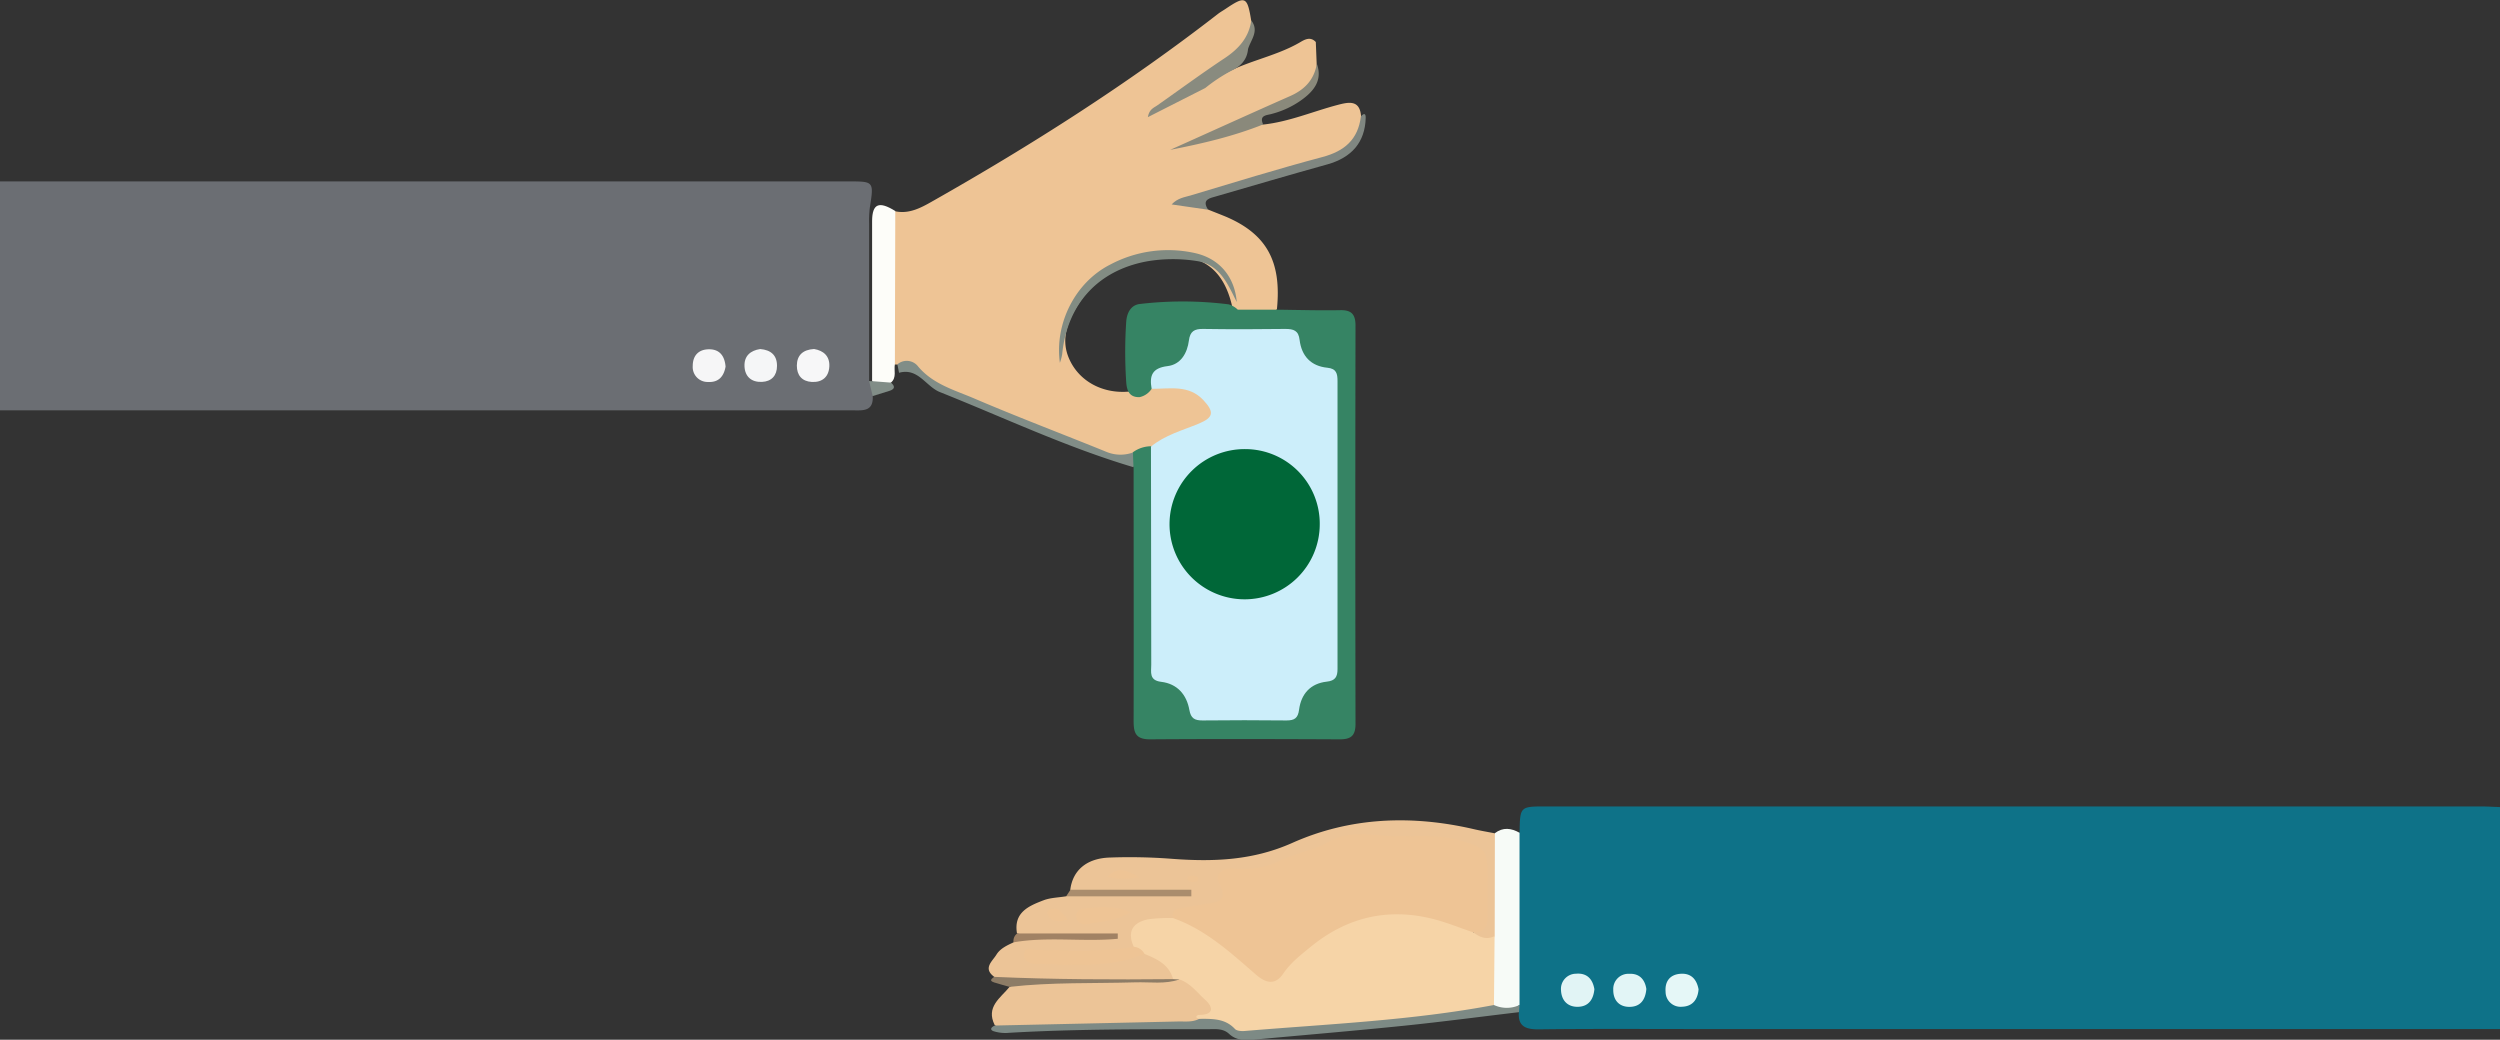 <svg xmlns="http://www.w3.org/2000/svg" viewBox="0 0 699 290.71"><rect x="0" y="0" width="699" height="290.71" fill="#333333" stroke="none"/><defs><style>.cls-1{fill:#0e7288;}.cls-2{fill:#6b6e73;}.cls-3{fill:#eec495;}.cls-4{fill:#368464;}.cls-5{fill:#ecc497;}.cls-6{fill:#f7fbf7;}.cls-7{fill:#7d8a85;}.cls-8{fill:#fdfdf9;}.cls-9{fill:#818d87;}.cls-10{fill:#808781;}.cls-11{fill:#8a897b;}.cls-12{fill:#898b7f;}.cls-13{fill:#8d7c66;}.cls-14{fill:#aa8d6d;}.cls-15{fill:#a18264;}.cls-16{fill:#e1f4f5;}.cls-17{fill:#e2f5f6;}.cls-18{fill:#e5f7f7;}.cls-19{fill:#f5f6f7;}.cls-20{fill:#f7f7f8;}.cls-21{fill:#f6f6f7;}.cls-22{fill:#cceefa;}.cls-23{fill:#828c83;}.cls-24{fill:#f6d4a7;}.cls-25{fill:#006738;}</style></defs><title>adquiere</title><g id="Layer_2" data-name="Layer 2"><g id="Layer_1-2" data-name="Layer 1"><g id="fVRSon"><g id="PNSLaf"><path class="cls-1" d="M699,287.72l-224.91,0c-14.66,0-29.32-.1-44,.09-3.76,0-5.73-1-5.41-4.95a7.56,7.56,0,0,1-1.47-2.55c-1.1-14.56-.49-29.14-.33-43.71a4.37,4.37,0,0,1,2-3.81c.11-7.3.11-7.31,7.39-7.31H693.51c1.83,0,3.66.12,5.49.18Z"/><path class="cls-2" d="M0,50.72H237.2c7.18,0,7.15,0,6,7.37a30.36,30.36,0,0,0-.19,4.48q0,22,0,43.94c1.67,1.1,2.19,2.46,1,4.22.26,4.49-2.94,4-5.77,4q-45.7,0-91.41,0-73.42,0-146.85,0Z"/><path class="cls-3" d="M367.9,11.75l.24,6.09c.61,5.09-2.33,8.07-6.4,10-9.51,4.4-18.64,9.68-29.14,12.28,7.17-1.23,13-6.54,20.58-5.29,7.27-.78,14-3.71,21-5.54,3.1-.81,6.07-1.32,6.38,3.3,0,6.88-2.69,10.53-9.2,12.12-11.91,2.9-23.5,6.89-35.28,10.24A3,3,0,0,0,334.39,56c.77,1.32,2.26,1.74,3.4,2.6,1.68.68,3.38,1.33,5,2,11.37,4.87,15.57,12.5,14.24,25.83-3.12,3.81-7,2.37-10.78,1.57a4.09,4.09,0,0,1-1.66-2C342,74.12,334.7,70,322.33,72c-9.8,1.56-17,6.1-21.78,14.61-2.45,4.35-3.78,8.86-1.59,13.76,3.14,7.06,11.07,10.6,19.49,8.68a9.2,9.2,0,0,1,4.13-1.84c5-1,9.87-1.33,14.22,2.08,4.93,3.88,4.35,9-1.41,11.56-4.09,1.8-8.25,3.46-12.29,5.37-2.11.27-3.71,2.08-5.94,2A16.11,16.11,0,0,1,308,127c-13.65-5.67-27.49-10.87-41-16.76-3.66-1.59-7.43-3-10.08-6.21-1.53-1.89-4-1.43-6-2.1l-.7,0c-2.45-1.14-2.36-3.45-2.41-5.56q-.31-15.92,0-31.82c.05-2.11,0-4.44,2.51-5.47,3.89.81,7.22-1,10.31-2.76,27.79-15.74,54.69-32.86,79.95-52.46.66-.51,1.4-.91,2.09-1.38,5.54-3.72,6.07-3.48,7.17,3.31.8,5.16-2.19,8.45-5.83,11.23-5.48,4.2-10.88,8.57-15.71,10.79,1.89-1.06,5.08-3.23,8.57-4.86a10.33,10.33,0,0,0,3.29-1c7.17-4.74,15.91-5.81,23.27-10.09C364.86,11,366.41,10.16,367.9,11.75Z"/><path class="cls-4" d="M322,108.71a5.39,5.39,0,0,1-3.37,2.33c-2.94.1-3.58-1.94-3.74-4.21a126.33,126.33,0,0,1,0-16.85c.18-2.58,1.37-4.77,3.94-5a102.65,102.65,0,0,1,24.71.12,6.22,6.22,0,0,1,2.55,1.49l10.94,0c5.83.06,11.66.24,17.48.14C377.74,86.6,379,87.76,379,91q-.1,55.71,0,111.42c0,3.31-1.3,4.32-4.46,4.3-17.65-.08-35.31-.13-53,0-4.05,0-4.59-1.86-4.58-5.2.05-23.65,0-47.3,0-71a3.41,3.41,0,0,1-.13-4.12,8.78,8.78,0,0,1,5-1.63c3.13,1.55,2.36,4.55,2.39,7.05q.22,24,0,47.93c0,4.67.52,8.45,5.53,10.47,2.09.84,3.59,2.94,4.46,5.2,1.12,2.92,3.38,3.87,6.31,3.88s5.67-.1,8.49.05c6,.31,11.73.44,14.37-6.6a5.19,5.19,0,0,1,2.82-2.74c5.67-2,5.56-6.58,5.54-11.4q-.13-33.21,0-66.41c0-3.73-.46-6.72-4.58-8.39a10,10,0,0,1-5.26-5.78C360.71,95,358.35,94,355.21,94c-5,0-10,0-15,0-2.92,0-5.05,1-6.2,4a11.58,11.58,0,0,1-6.89,6.8A14.9,14.9,0,0,0,322,108.71Z"/><path class="cls-5" d="M278,273.13c-3.27-2.38-.54-4.34.6-6.21,1.05-1.71,2.95-2.59,4.76-3.42a4.05,4.05,0,0,1,3.89-1.74c7.44.93,14.93.16,23,.61-9.06-.68-17.59.94-25.9-1.39-1-5.86,3.26-7.67,7.45-9.27,1.94-.73,4.16-.75,6.24-1.1,4.5-1.76,9.22-1.07,13.75-.73,6.18.45,12.33,0,16.56.32-7.85.53-17.59-.65-27.36-.58a2.47,2.47,0,0,1-1.74-.85c.68-5.39,4.52-8.8,11.06-9a153.61,153.61,0,0,1,17.43.36c11.52.86,22.54.47,33.55-4.44,16.23-7.25,33.44-7.88,50.78-3.86,1.94.45,3.9.78,5.85,1.16a3.59,3.59,0,0,1,2,3.22c.25,8.44,1,16.9-.51,25.31-2.54,3.11-5.13,3.34-7.77.13,2.42-5.78,2.12-11.85,2-17.93a5.54,5.54,0,0,0-4.38-5.82,38,38,0,0,0-10.73-1.93c-6,0-11.94.29-17.91-.4-2.5-.29-4.87.67-7.23,1.51-8.8,3.11-17.13,7.76-26.79,8-1.92.05-3,1-2.9,3.17.29,4.48-2.54,5.84-6.35,6.76-2.94.71-6.45-.31-8.76,2.56a3.06,3.06,0,0,1-1.74.86c-5.31-.23-8.49,2.38-10,7.32-7.83,3.21-16.06,1.48-22.66,2,7.77,0,17.06.71,26-2.52a9.28,9.28,0,0,1,7.76,4.6c1.06,1.6,1.34,3.41-.52,4.85-4.72,1.18-9.52.49-14.28.56-8.75.12-17.5,0-26.25,0C283.84,275.24,280.77,274.91,278,273.13Z"/><path class="cls-5" d="M278.12,286.62c-2.55-5.09,1.61-7.58,4.16-10.69,3.94-2.19,8.33-1.49,12.5-1.62,9.61-.28,19.24-.06,28.85-.11,1.78,0,3.68.51,5.28-.76,4.38-.88,10.86,3.8,11,8,.07,1.91-.69,3.27-2.65,3.58-1.24.19-2.53.06-3.21,1.43-8.31.69-16.62.22-24.93.29-7.47.06-14.92.15-22.38.88C283.94,287.86,280.8,288.69,278.12,286.62Z"/><path class="cls-6" d="M417.92,261.74q0-14.4.05-28.79c2.27-1.73,4.57-1.42,6.89-.11q0,24,0,48.1c-2.8,2.44-5.54,2.79-8.17-.26C415.41,274.26,414.41,267.85,417.92,261.74Z"/><path class="cls-7" d="M417.71,281a8.49,8.49,0,0,0,7.16,0c-.05.66-.11,1.31-.16,2-10.69,1.27-21.35,2.68-32,3.78-13.68,1.4-27.38,2.56-41.08,3.81-2.8.25-5.63.67-8-1.54-1.76-1.62-4-1.28-6.18-1.28-18.43,0-36.86-.06-55.27,1a11,11,0,0,1-4.4-.45c-1.2-.45-.53-1.22.4-1.58q25.56-.56,51.13-1.13c2-.05,4,.26,5.86-.68,4-1.34,7.68-1.78,11.84.18,3.07,1.46,6.92.7,10.36.34,17.49-1.8,35.11-2.35,52.47-5.44C412.41,279.43,415.39,278.33,417.71,281Z"/><path class="cls-8" d="M250.32,59q-.06,21.42-.11,42.85c-.33,1.72.58,3.7-1.1,5.13-1.89,1.62-3.63,1.25-5.27-.41,0-14.94,0-29.87,0-44.81C243.89,56.91,245.77,56.17,250.32,59Z"/><path class="cls-9" d="M316.79,126.51c0,1.37.09,2.75.13,4.12-18.61-5.52-36.14-13.83-54.11-21-3.95-1.57-6.1-6.89-11.44-5.4-.15-.79-.31-1.58-.46-2.36a4,4,0,0,1,5.81.62c4.22,5,10.31,6.61,15.86,9,12.21,5.23,24.65,9.91,36.95,14.92A10.26,10.26,0,0,0,316.79,126.51Z"/><path class="cls-10" d="M337.79,58.64l-10.2-1.48c1.69-1.8,3.57-2,5.2-2.48,12.27-3.67,24.52-7.47,36.91-10.76,6.22-1.65,10-4.89,10.81-11.37.8-.95,1.38-.91,1.34.42-.18,6.79-3.89,11.08-10.75,13-10.34,2.88-20.65,5.9-31,8.91C338.33,55.4,335.89,55.72,337.79,58.64Z"/><path class="cls-11" d="M353.18,34.79c-8.38,3.35-17.14,5.38-26,7.11,11.15-5,22.26-10.06,33.45-15,4.12-1.8,6.82-4.57,7.55-9.09,1.66,4.57-.79,7.58-4.07,10a24.89,24.89,0,0,1-8.39,4C354.41,32.25,351.92,32.05,353.18,34.79Z"/><path class="cls-12" d="M337,24.6l-16.05,8.15c.36-2.21,1.65-2.6,2.63-3.29,6.26-4.4,12.43-8.94,18.8-13.17,3.95-2.62,6.8-5.78,7.48-10.58,2.27,3-.12,5.38-.91,8-.26,2.94-2,4.8-4.53,6A46.12,46.12,0,0,0,337,24.6Z"/><path class="cls-13" d="M329.76,273.85c-4,1.4-8.18.69-12.28.81-11.74.35-23.5-.07-35.2,1.27-1.44-.41-2.89-.79-4.31-1.24-1.61-.53-.59-1.06,0-1.56,16.66.74,33.32.79,50,.63C328.62,273.1,329.21,273.24,329.76,273.85Z"/><path class="cls-14" d="M299.3,248.77h33.8v1.84h-35C298.5,250,298.9,249.39,299.3,248.77Z"/><path class="cls-15" d="M284.4,261h28.13c0,.49,0,1,0,1.48-9.69.93-19.49-.69-29.14,1A2.59,2.59,0,0,1,284.4,261Z"/><path class="cls-9" d="M243.84,106.57l5.27.41c1.25,1.08,1.07,1.84-.5,2.33L244,110.74l-1-4.22A2.85,2.85,0,0,0,243.84,106.57Z"/><path class="cls-16" d="M445.79,276.57c-.25,2.79-1.56,4.83-4.52,4.93s-4.69-1.78-4.81-4.61a4.24,4.24,0,0,1,4.22-4.64C443.62,272,445.3,273.65,445.79,276.57Z"/><path class="cls-17" d="M460.32,276.52c-.27,3.23-1.84,5-4.75,5s-4.56-1.93-4.5-4.85a4.22,4.22,0,0,1,4.44-4.39C458.49,272.12,459.94,274,460.32,276.52Z"/><path class="cls-18" d="M474.92,276.63c-.24,2.86-1.7,4.76-4.6,4.85a4.19,4.19,0,0,1-4.62-4.16c-.24-2.92,1.21-4.84,4.17-5.05S474.4,273.81,474.92,276.63Z"/><path class="cls-19" d="M212.56,97.59c3,.26,4.7,1.74,4.69,4.71,0,2.71-1.52,4.36-4.22,4.48-2.9.12-4.75-1.46-4.87-4.36S209.82,98,212.56,97.59Z"/><path class="cls-20" d="M227.61,97.58c2.66.45,4.43,2,4.27,4.91s-2,4.47-4.92,4.3c-2.74-.16-4.17-1.88-4.16-4.56C222.82,99.27,224.53,97.77,227.61,97.58Z"/><path class="cls-21" d="M202.87,102.5c-.47,2.68-1.89,4.47-4.91,4.3a4.17,4.17,0,0,1-4.27-4.48c0-2.9,1.63-4.66,4.59-4.66S202.62,99.55,202.87,102.5Z"/><path class="cls-22" d="M322,108.71c-.65-3.62.07-5.82,4.47-6.35,3.65-.44,5.5-3.6,5.95-7.17.32-2.52,1.5-3.26,3.95-3.22,7.66.12,15.33.1,23,0,2.34,0,3.71.45,4,3.09.56,4.5,3.17,7.31,7.77,7.76,2.54.25,2.83,1.67,2.83,3.73q0,40.24,0,80.49c0,2.18-.61,3.29-3,3.55-4.56.5-7.17,3.42-7.75,7.85-.31,2.37-1.29,3-3.52,3q-11.75-.13-23.49,0c-2.18,0-3.24-.57-3.66-2.92-.77-4.33-3.4-7.34-7.89-7.88-3.43-.41-2.77-2.73-2.77-4.77q-.07-30.5-.08-61c3.93-3.26,8.81-4.52,13.39-6.43,4.13-1.73,4.34-3.23,1.32-6.5C332.4,107.47,327.09,108.75,322,108.71Z"/><path class="cls-23" d="M345.8,84.45c-2.52-5-4.72-10.53-11.21-11.47a43,43,0,0,0-13.86.09c-13.78,2.53-22.35,12-23.75,26a14.56,14.56,0,0,1-.63,2.37c-1.54-11,4.29-22.51,14.06-27.46a34.48,34.48,0,0,1,23.74-3.21C340.94,72.29,345.21,77.36,345.8,84.45Z"/><path class="cls-24" d="M329.76,273.85l-1.76-.09c-1.13-4.09-4.51-5.62-8-7.05-1.06-.56-2.65-.34-3-2-1.82-4-.53-6.73,4-7.67a43.16,43.16,0,0,1,6.94-.34c3.64-2.62,6.33.16,9,1.82a105.69,105.69,0,0,1,14.24,10.87c2.84,2.53,4.71,2.37,7.41-.57,13.26-14.44,30.43-19.2,48.32-12.34,2.18.84,4.47,1.53,5.06,4.24,1.8,1.34,3.69,2.16,5.92,1L417.71,281c-23,4.34-46.38,5.31-69.64,7.26-.93.08-2.27,0-2.79-.57-2.86-3.07-6.54-2.78-10.17-2.85-.35-.23-1-.41-.34-.93.22-.18.64-.13,1-.15,4.08-.23,3-2.6,1.29-4.13C334.74,277.56,332.87,274.89,329.76,273.85Z"/><path class="cls-3" d="M412,260.72c-3.93-1.32-7.79-2.94-11.81-3.9-12.44-3-23.67-.26-33.6,7.81-2.82,2.3-5.68,4.48-7.8,7.6s-4.63,2.86-7.53.35c-7.13-6.17-14.11-12.65-23.27-15.88-.6-2.62,1.46-2.58,3-2.9,2.11-.45,4.26-.74,6.39-1.1,3.19-.53,6-.81,3.59-5.54-1.67-3.26,1.4-4.57,4-4.31a25.24,25.24,0,0,0,12.88-2.14c4.52-2.29,9.51-2.89,13.82-5.41,4.71-2.76,9.85-2.09,15-1.65,7.1.61,14.31-.75,21.36,1.3,7.42,2.14,7.88,2.63,7.89,10.25,0,3.67-.05,7.33,0,11C416,259,415.06,260.73,412,260.72Z"/><path class="cls-3" d="M317,264.71a3.72,3.72,0,0,1,3,2c-9.86,4.06-20.2,3-30.45,2.79-1.66,0-3.55-.87-3.16-3,.35-2,2.11-.88,3.32-.87C298.83,265.68,308,266.29,317,264.71Z"/><path class="cls-3" d="M316.11,255.06c-4.12,2.52-8,2.48-11.69,3.27-1.62.35-3.14-.13-3.45-1.9s1.21-2.38,2.5-2.48C307.53,253.65,311.65,253.16,316.11,255.06Z"/><path class="cls-3" d="M309.66,245.14c3.1-3.14,5.46-1.66,8.93.16C315.05,245.82,312.63,246,309.66,245.14Z"/><path class="cls-3" d="M298.57,257.07c-2.86.94-4.45.51-5.55-1.22a1.08,1.08,0,0,1,.58-1.6C296.08,253.4,296.89,255.33,298.57,257.07Z"/><path class="cls-3" d="M333.5,244.81c.65.07,1.48.09,1.47.91s-.82.9-1.47.89-1.47-.06-1.47-.89S332.85,244.88,333.5,244.81Z"/><path class="cls-25" d="M369,146.69a21,21,0,1,1-20.81-21.12A20.86,20.86,0,0,1,369,146.69Z"/></g></g></g></g></svg>